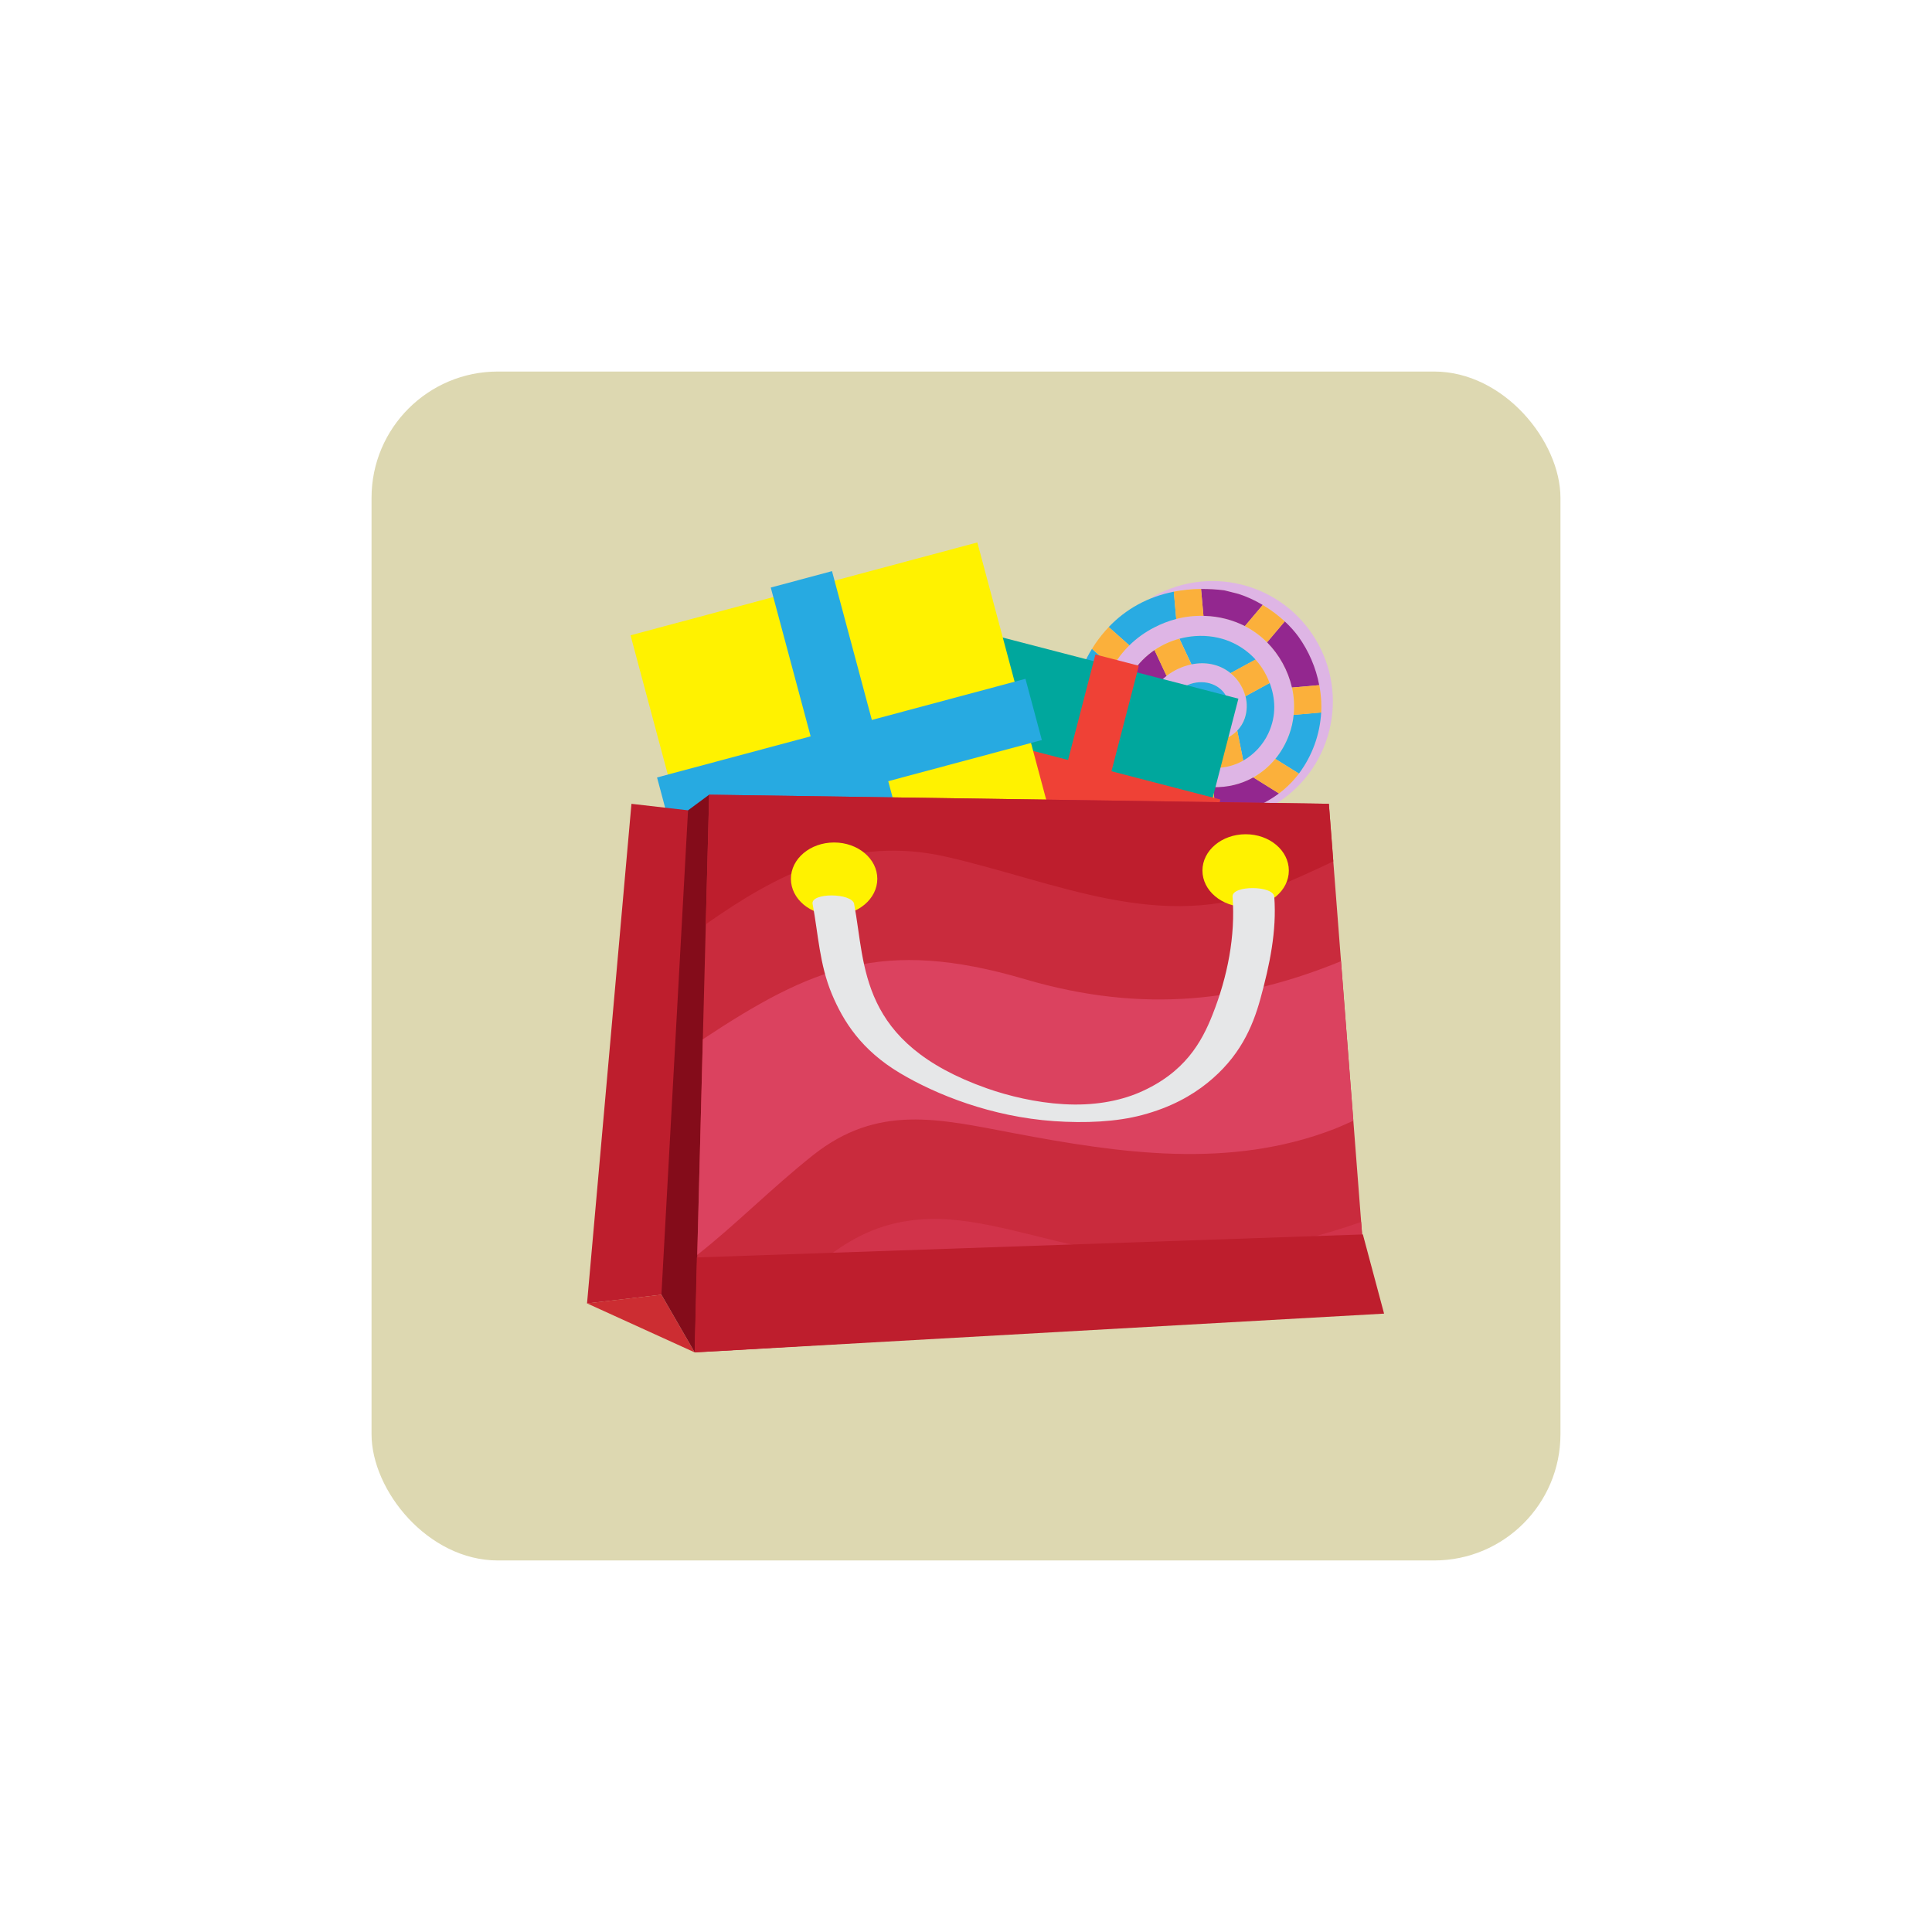 <svg width="260" height="260" viewBox="0 0 260 260" fill="none" xmlns="http://www.w3.org/2000/svg">
<g filter="url(#filter0_d_143_4)">
<rect x="50" y="46" width="160" height="160" rx="17" fill="#DDD8B1"/>
</g>
<path d="M151.066 128.847C150.88 129.557 151.595 130.343 152.65 130.61C153.708 130.873 154.703 130.509 154.885 129.8L161.083 104.991C161.263 104.283 160.549 103.487 159.499 103.233C158.442 102.959 157.439 103.323 157.265 104.035L151.066 128.847Z" fill="#808285"/>
<path d="M152.69 129.013C152.647 129.182 152.638 129.358 152.663 129.531C152.688 129.704 152.747 129.87 152.837 130.02C152.926 130.169 153.044 130.3 153.184 130.404C153.324 130.508 153.483 130.584 153.653 130.627C153.994 130.709 154.354 130.654 154.654 130.473C154.955 130.291 155.172 129.999 155.258 129.658L161.463 104.853C161.532 104.518 161.47 104.17 161.288 103.88C161.107 103.591 160.82 103.383 160.489 103.299C160.158 103.216 159.807 103.264 159.51 103.433C159.213 103.603 158.994 103.88 158.896 104.208L152.69 129.013Z" fill="#9D9EA4"/>
<path d="M147.85 95.975C148.211 90.278 151.588 86.333 155.317 84.437C157.244 83.45 159.518 82.769 162.161 82.885C168.228 83.149 172.019 87.058 173.468 91.217C174.224 93.373 174.465 96.148 173.447 98.897C171.69 103.7 167.049 106.536 162.06 105.842C159.124 105.428 157.139 103.956 155.761 101.949C154.211 99.7 153.319 95.467 155.666 92.278C157.62 89.609 162.595 87.773 165.932 90.902C167.148 92.033 168.279 94.287 167.482 96.653C166.813 98.689 164.654 100.067 162.621 99.515C161.129 99.115 160.34 98.014 160.635 96.305C160.814 96.263 160.862 96.82 161.056 97.091C161.249 97.361 161.589 97.652 161.964 97.789C164.132 98.612 165.536 96.723 165.302 94.75C165.127 93.159 163.663 91.838 161.697 91.811C159.672 91.772 157.853 93.118 157.165 94.957C155.873 98.418 158.127 102.185 161.725 103.102C165.644 104.102 169.174 101.824 170.64 98.73C172.01 95.842 171.461 93.075 170.411 90.928C168.941 87.919 165.504 85.262 160.802 85.602C156.308 85.925 151.629 89.024 150.684 95.041C150.37 97.072 150.537 98.522 150.98 100.143C151.755 103.031 153.34 105.587 156.276 107.518C159.172 109.421 163.458 110.1 166.701 109.309C169.736 108.57 172.452 106.957 174.405 104.569C176.743 101.708 177.943 98.085 177.776 94.394C177.606 91.258 176.543 88.236 174.713 85.684C173.035 83.354 169.959 80.98 166.635 79.924L164.715 79.438C160.951 78.98 157.581 79.402 154.679 80.605C156.516 79.469 158.562 78.714 160.696 78.383C162.83 78.052 165.009 78.153 167.103 78.68C175.776 80.848 181.052 89.65 178.886 98.326C176.713 107.005 167.92 112.281 159.242 110.115C156.182 109.351 153.412 107.71 151.273 105.394C149.133 103.077 147.717 100.186 147.198 97.075C147.456 96.798 147.685 96.44 147.853 95.975" fill="#DEB5E5"/>
<path d="M170.671 98.731C169.947 100.253 168.775 101.518 167.312 102.355L166.503 98.329C166.951 97.854 167.312 97.286 167.519 96.654C167.835 95.698 167.867 94.671 167.613 93.696L170.871 91.914C171.612 93.89 171.839 96.263 170.671 98.731Z" fill="#29ABE2"/>
<path d="M166.733 109.306C165.696 109.544 164.633 109.651 163.569 109.624L163.295 105.929C165.229 105.982 167.059 105.518 168.666 104.618L172.122 106.776C170.516 107.977 168.681 108.838 166.731 109.306M174.743 85.684C176.136 87.63 177.089 89.854 177.538 92.204L173.867 92.529C173.333 90.229 172.173 88.12 170.515 86.437L172.897 83.623C173.612 84.29 174.241 84.992 174.743 85.684Z" fill="#93278F"/>
<path d="M161.757 103.104C158.159 102.184 155.906 98.42 157.198 94.956C157.885 93.116 159.699 91.773 161.724 91.809C163.697 91.84 165.163 93.161 165.336 94.752C165.564 96.728 164.159 98.613 161.998 97.787C161.635 97.643 161.319 97.403 161.083 97.092C160.896 96.822 160.848 96.256 160.669 96.307C160.368 98.018 161.163 99.116 162.655 99.517C162.768 99.551 162.883 99.575 162.996 99.59L163.738 103.337C163.07 103.347 162.404 103.269 161.757 103.104ZM174.804 104.105L171.634 102.126C172.425 101.156 173.048 100.061 173.478 98.885C173.797 98.022 174.004 97.121 174.094 96.204L177.798 95.878C177.632 98.855 176.59 101.717 174.804 104.105ZM156.299 107.527C154.623 106.42 153.377 105.103 152.482 103.642L155.793 101.963C156.73 103.315 157.947 104.437 159.552 105.133L159.832 109.085C158.582 108.748 157.391 108.223 156.299 107.527Z" fill="#29ABE2"/>
<path d="M151.005 100.141C150.568 98.522 150.396 97.072 150.715 95.043C151.265 91.556 153.07 89.041 155.371 87.486L156.996 90.957C156.504 91.337 156.065 91.781 155.691 92.278C154.274 94.203 154.04 96.504 154.414 98.522L151.037 100.233C151.025 100.208 151.018 100.175 151.005 100.137" fill="#93278F"/>
<path d="M160.833 85.6C164.351 85.351 167.152 86.771 168.965 88.757L165.608 90.589C164.016 89.306 162.11 89.048 160.346 89.41L158.727 85.954C159.429 85.766 160.13 85.652 160.833 85.6ZM157.966 79.626L158.293 83.298C157.23 83.578 156.24 83.97 155.337 84.439C154.102 85.069 152.97 85.883 151.98 86.853L149.205 84.386C151.54 81.939 154.488 80.312 157.966 79.626ZM147.876 95.975C146.885 98.644 144.142 97.867 144.124 97.472C144.03 93.972 145.155 90.24 146.952 87.315L149.713 89.77C148.626 91.667 147.997 93.792 147.876 95.975Z" fill="#29ABE2"/>
<path d="M164.739 79.441L166.665 79.924C167.801 80.285 168.907 80.803 169.935 81.416L167.535 84.257C165.873 83.416 164.047 82.948 162.185 82.887C162.111 82.88 162.031 82.88 161.957 82.88L161.63 79.262C162.669 79.252 163.708 79.312 164.739 79.441Z" fill="#93278F"/>
<path d="M146.958 87.317C147.091 87.092 147.231 86.872 147.379 86.658C147.942 85.835 148.551 85.079 149.212 84.384L151.987 86.851C151.104 87.718 150.341 88.7 149.72 89.77L146.958 87.317ZM161.629 79.262L161.956 82.88C160.721 82.847 159.487 82.987 158.291 83.298L157.964 79.626C159.128 79.399 160.353 79.272 161.629 79.262ZM172.895 83.623L170.515 86.437C169.639 85.561 168.634 84.826 167.533 84.257L169.933 81.416C171.025 82.068 172.026 82.819 172.895 83.623ZM177.805 94.398C177.832 94.899 177.832 95.388 177.805 95.883L174.101 96.21C174.221 94.978 174.144 93.736 173.874 92.529L177.545 92.204C177.678 92.933 177.766 93.662 177.805 94.398ZM174.435 104.572C173.754 105.398 172.977 106.14 172.12 106.783L168.664 104.625C169.797 103.982 170.803 103.136 171.632 102.131L174.803 104.11C174.683 104.268 174.561 104.425 174.435 104.572ZM159.833 109.084L159.552 105.132C160.307 105.467 161.15 105.713 162.091 105.842C162.5 105.901 162.902 105.936 163.295 105.943L163.569 109.638C162.306 109.606 161.051 109.42 159.833 109.084ZM151.039 100.239L154.416 98.528C154.669 99.855 155.171 101.065 155.793 101.967L152.483 103.645C151.842 102.587 151.356 101.443 151.039 100.247M158.712 85.955L160.33 89.411C159.114 89.668 157.971 90.197 156.987 90.959L155.362 87.488C156.388 86.798 157.519 86.279 158.712 85.955ZM170.431 90.93C170.585 91.241 170.734 91.571 170.861 91.914L167.603 93.696C167.321 92.631 166.752 91.663 165.959 90.897C165.841 90.792 165.721 90.689 165.598 90.589L168.955 88.757C169.562 89.429 170.063 90.165 170.431 90.93ZM163.742 103.339L162.999 99.592C164.289 99.806 165.595 99.274 166.503 98.331L167.312 102.357C166.222 102.975 164.995 103.312 163.742 103.339Z" fill="#FBB03B"/>
<path d="M133.566 85.443L166.659 94.025L158.016 127.362L124.921 118.78L133.566 85.443Z" fill="#00A79D"/>
<path d="M147.415 88.078L153.259 89.593L144.15 124.734L138.306 123.22L147.415 88.078Z" fill="#EF4136"/>
<path d="M127.574 104.31L129.092 98.471L164.231 107.597L162.713 113.438L127.574 104.31Z" fill="#EF4136"/>
<path d="M84.855 85.494L131.526 73L144.111 120.014L97.439 132.508L84.855 85.494Z" fill="#FFF200"/>
<path d="M125.239 126.431L117.009 128.64L103.726 79.07L111.967 76.86L125.239 126.431Z" fill="#27AAE1"/>
<path d="M90.629 112.87L88.422 104.627L138.001 91.351L140.208 99.592L90.629 112.87Z" fill="#27AAE1"/>
<path d="M92.594 109.049L84.978 108.175L79 175.411L89.01 174.241L103.725 136.654L92.594 109.049Z" fill="#BE1E2D"/>
<path d="M79 175.403L93.491 182L89.01 174.233L79 175.403Z" fill="#CC2D32"/>
<path d="M92.594 109.049L89.01 174.232L93.491 182L107.027 131.324L95.436 106.947L92.594 109.049Z" fill="#840C1A"/>
<path d="M178.831 108.175L95.436 106.947L93.491 182L184.118 176.611L178.831 108.175Z" fill="#C92B3D"/>
<path d="M127.313 115.292C142.151 118.659 156.205 125.643 171.393 119.506C174.115 118.404 176.782 117.177 179.43 115.917L178.833 108.173L95.434 106.947L94.981 124.38C104.551 117.67 114.521 112.387 127.313 115.292Z" fill="#BE1E2D"/>
<path d="M137.908 131.77C118.771 126.132 109.234 130.177 94.584 139.86L93.835 168.881C99.077 164.756 103.905 159.827 109.429 155.448C118.136 148.553 126.314 150.579 136.406 152.491C150.75 155.213 165.508 157.378 179.571 151.93C180.465 151.581 181.275 151.193 182.125 150.82L180.465 129.356C167.472 134.671 154.053 136.524 137.903 131.77" fill="#DB425F"/>
<path d="M147.709 168.176C140.674 167.037 132.175 163.834 125.101 164.041C114.502 164.342 109.474 170.854 102.264 177.213C100.455 178.811 98.588 180.342 96.668 181.805L184.109 176.612L183.174 164.45C171.677 168.465 159.995 170.166 147.706 168.176" fill="#D1334A"/>
<path d="M183.409 166.123L93.778 169.22L93.484 182L186.263 176.782L183.409 166.123Z" fill="#BE1E2D"/>
<path d="M118.064 118.269C118.064 120.967 115.457 123.164 112.247 123.164C109.044 123.164 106.437 120.967 106.437 118.269C106.437 115.564 109.044 113.378 112.247 113.378C115.457 113.376 118.064 115.564 118.064 118.269ZM173.446 117.159C173.446 119.853 170.845 122.05 167.636 122.05C164.426 122.05 161.819 119.853 161.819 117.159C161.819 114.454 164.426 112.268 167.636 112.268C170.845 112.266 173.446 114.454 173.446 117.159Z" fill="#FFF200"/>
<path d="M114.948 121.672C116.532 129.992 115.489 140.343 132.823 146.469C135.725 147.492 139.424 148.38 143.122 148.594C147.141 148.835 150.577 148.187 153.266 147.051C159.459 144.396 161.731 140.207 163.177 136.551C165.216 131.385 166.267 125.973 165.872 120.661C165.771 119.116 171.375 119.137 171.488 120.688C171.829 125.29 170.867 129.858 169.629 134.375C168.552 138.322 166.766 142.3 162.462 145.756C160.356 147.448 157.567 149.027 153.73 150.05C150.231 150.986 146.033 151.165 141.839 150.878C133.427 150.289 125.999 147.321 121.138 144.426C115.889 141.304 113.475 137.419 111.951 133.78C110.266 129.749 110.118 125.669 109.355 121.648C109.061 120.108 114.671 120.129 114.958 121.67" fill="#E6E7E8"/>
<defs>
<filter id="filter0_d_143_4" x="0" y="0" width="260" height="260" filterUnits="userSpaceOnUse" color-interpolation-filters="sRGB">
<feFlood flood-opacity="0" result="BackgroundImageFix"/>
<feColorMatrix in="SourceAlpha" type="matrix" values="0 0 0 0 0 0 0 0 0 0 0 0 0 0 0 0 0 0 127 0" result="hardAlpha"/>
<feOffset dy="4"/>
<feGaussianBlur stdDeviation="25"/>
<feComposite in2="hardAlpha" operator="out"/>
<feColorMatrix type="matrix" values="0 0 0 0 0 0 0 0 0 0 0 0 0 0 0 0 0 0 0.1 0"/>
<feBlend mode="normal" in2="BackgroundImageFix" result="effect1_dropShadow_143_4"/>
<feBlend mode="normal" in="SourceGraphic" in2="effect1_dropShadow_143_4" result="shape"/>
</filter>
</defs>
</svg>
